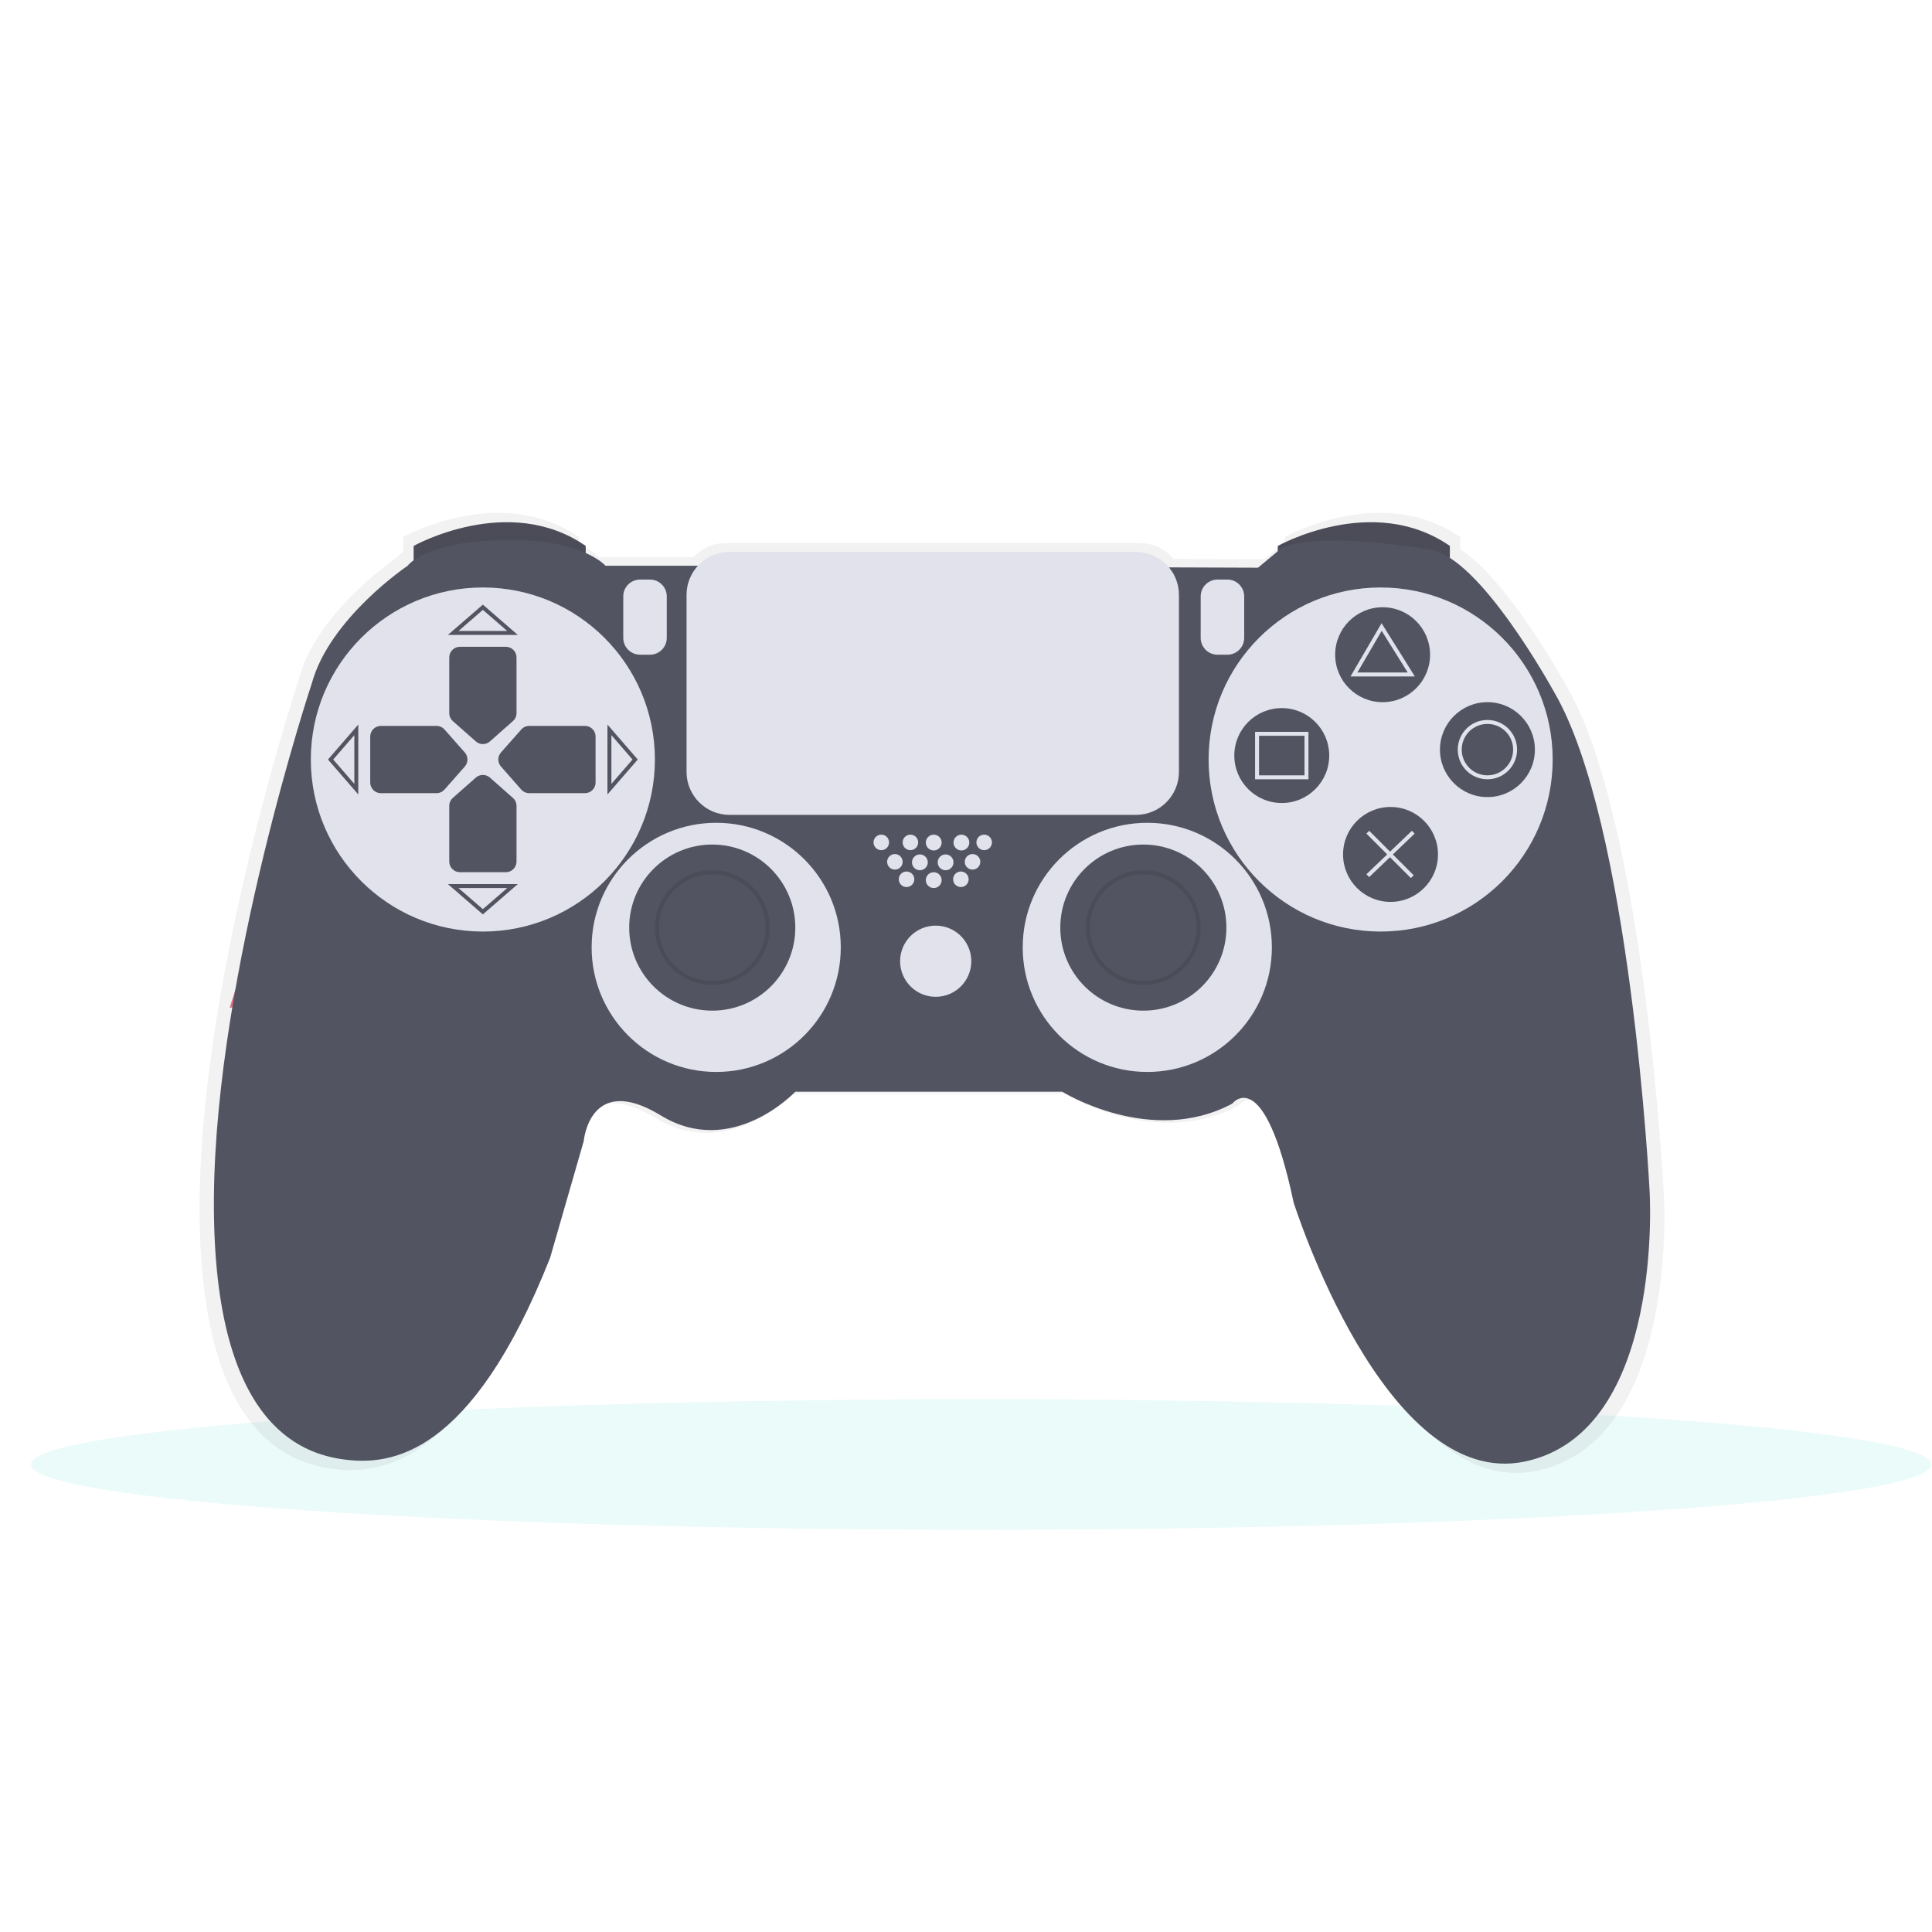 <svg width="150" height="150" viewBox="0 0 977 841" fill="none" xmlns="http://www.w3.org/2000/svg">
            <g clip-path="url(#clip0)">
              <path
                d="M178.77 422.99C167.4 432.99 116.22 441.59 116.22 441.59C116.22 441.59 131 391.86 142.37 381.81C147.848 377.103 154.958 374.741 162.164 375.236C169.369 375.731 176.09 379.043 180.873 384.455C185.655 389.867 188.115 396.944 187.719 404.156C187.324 411.367 184.106 418.133 178.76 422.99H178.77Z"
                fill="#30DAC5"
              />
              <path
                d="M181.16 534.39C171.65 546.22 122.66 563.29 122.66 563.29C122.66 563.29 128.82 511.77 138.33 499.95C142.911 494.313 149.537 490.718 156.761 489.953C163.984 489.187 171.217 491.313 176.877 495.864C182.538 500.416 186.166 507.024 186.969 514.243C187.771 521.463 185.683 528.706 181.16 534.39Z"
                fill="#30DAC5"
              />
              <path
                d="M178.77 422.99C167.4 432.99 116.22 441.59 116.22 441.59C116.22 441.59 131 391.86 142.37 381.81C147.848 377.103 154.958 374.741 162.164 375.236C169.369 375.731 176.09 379.043 180.873 384.455C185.655 389.867 188.115 396.944 187.719 404.156C187.324 411.367 184.106 418.133 178.76 422.99H178.77Z"
                fill="#FC6681"
              />
              <path
                d="M181.16 534.39C171.65 546.22 122.66 563.29 122.66 563.29C122.66 563.29 128.82 511.77 138.33 499.95C142.911 494.313 149.537 490.718 156.761 489.953C163.984 489.187 171.217 491.313 176.877 495.864C182.538 500.416 186.166 507.024 186.969 514.243C187.771 521.463 185.683 528.706 181.16 534.39Z"
                fill="#FC6681"
              />
              <path
                opacity="0.1"
                d="M496.18 705.58C761.553 705.58 976.68 690.805 976.68 672.58C976.68 654.355 761.553 639.58 496.18 639.58C230.807 639.58 15.68 654.355 15.68 672.58C15.68 690.805 230.807 705.58 496.18 705.58Z"
                fill="#30DAC5"
              />
              <path
                d="M841.4 536.07C841.4 536.07 831.71 345.86 791.93 278.54C791.93 278.54 762.76 225.26 738.38 209.72V203.58C698.6 176.04 649.65 203.58 649.65 203.58V206.3L639.45 214.8L593.52 214.64C591.441 212.135 588.836 210.119 585.888 208.736C582.941 207.353 579.725 206.637 576.47 206.64H366.89C363.827 206.637 360.796 207.269 357.99 208.499C355.184 209.728 352.664 211.526 350.59 213.78H302.89C302.89 213.78 300.08 210.51 292.69 207.22V203.58C252.91 176.04 203.96 203.58 203.96 203.58V210.97C202.797 211.738 201.764 212.687 200.9 213.78C200.9 213.78 160.61 240.78 151.43 274.46C151.43 274.46 101.96 422.86 100.94 539.13C99.92 655.4 144.8 671.72 168.25 674.78C191.7 677.84 233.52 673.78 274.32 570.78L291.66 510.61C291.66 510.61 294.72 474.91 331.44 497.35C368.16 519.79 400.79 485.11 400.79 485.11H538.49C538.49 485.11 584.34 513.63 626.2 491.15C626.2 491.15 642.52 469.73 657.82 542.15C657.82 542.15 704.74 691.06 777.15 675.76C849.56 660.46 841.4 536.07 841.4 536.07Z"
                fill="url(#paint0_linear)"
              />
              <path
                d="M209.18 219.08V208.08C209.18 208.08 257.18 181.08 296.18 208.08V218.08L209.18 219.08Z"
                fill="#535461"
              />
              <path
                d="M646.18 219.08V208.08C646.18 208.08 694.18 181.08 733.18 208.08V218.08L646.18 219.08Z"
                fill="#535461"
              />
              <path
                opacity="0.1"
                d="M209.18 219.08V208.08C209.18 208.08 257.18 181.08 296.18 208.08V218.08L209.18 219.08Z"
                fill="black"
              />
              <path
                opacity="0.1"
                d="M646.18 219.08V208.08C646.18 208.08 694.18 181.08 733.18 208.08V218.08L646.18 219.08Z"
                fill="black"
              />
              <path
                d="M353.18 218.08H306.18C306.18 218.08 294.18 204.08 254.18 205.08C214.18 206.08 206.18 218.08 206.18 218.08C206.18 218.08 166.68 244.58 157.68 277.58C157.68 277.58 109.18 423.08 108.18 537.08C107.18 651.08 151.18 667.08 174.18 670.08C197.18 673.08 238.18 669.08 278.18 568.08L295.18 509.08C295.18 509.08 298.18 474.08 334.18 496.08C370.18 518.08 402.18 484.08 402.18 484.08H537.18C537.18 484.08 582.18 512.08 623.18 490.08C623.18 490.08 639.18 469.08 654.18 540.08C654.18 540.08 700.18 686.08 771.18 671.08C842.18 656.08 834.18 534.08 834.18 534.08C834.18 534.08 824.68 347.58 785.68 281.58C785.68 281.58 748.18 213.08 723.18 210.08C723.18 210.08 669.18 200.08 648.18 209.08L636.18 219.08L353.18 218.08Z"
                fill="#535461"
              />
              <path
                d="M244.18 403.08C292.229 403.08 331.18 364.129 331.18 316.08C331.18 268.031 292.229 229.08 244.18 229.08C196.131 229.08 157.18 268.031 157.18 316.08C157.18 364.129 196.131 403.08 244.18 403.08Z"
                fill="#E2E2EC"
              />
              <path
                d="M698.18 403.08C746.229 403.08 785.18 364.129 785.18 316.08C785.18 268.031 746.229 229.08 698.18 229.08C650.131 229.08 611.18 268.031 611.18 316.08C611.18 364.129 650.131 403.08 698.18 403.08Z"
                fill="#E2E2EC"
              />
              <path
                d="M259.34 296.68L247.74 306.94C246.758 307.805 245.494 308.282 244.185 308.282C242.876 308.282 241.612 307.805 240.63 306.94L229.01 296.68C228.442 296.179 227.986 295.564 227.672 294.875C227.358 294.185 227.194 293.437 227.19 292.68V264.45C227.193 263.025 227.761 261.659 228.769 260.652C229.778 259.645 231.145 259.08 232.57 259.08H255.82C256.527 259.079 257.227 259.217 257.88 259.487C258.534 259.757 259.127 260.153 259.627 260.653C260.127 261.153 260.523 261.746 260.793 262.4C261.063 263.053 261.201 263.753 261.2 264.46V292.66C261.194 293.424 261.024 294.177 260.704 294.871C260.383 295.564 259.918 296.181 259.34 296.68V296.68Z"
                fill="#535461"
              />
              <path
                d="M259.34 335.47L247.74 325.22C246.758 324.355 245.494 323.878 244.185 323.878C242.876 323.878 241.612 324.355 240.63 325.22L229.01 335.48C228.442 335.981 227.986 336.596 227.672 337.285C227.358 337.975 227.194 338.723 227.19 339.48V367.68C227.189 368.387 227.327 369.087 227.597 369.74C227.867 370.394 228.263 370.987 228.763 371.487C229.263 371.987 229.856 372.383 230.51 372.653C231.163 372.923 231.863 373.061 232.57 373.06H255.82C256.526 373.061 257.225 372.923 257.878 372.654C258.531 372.385 259.124 371.99 259.624 371.491C260.123 370.992 260.52 370.4 260.79 369.747C261.061 369.095 261.2 368.396 261.2 367.69V339.49C261.194 338.726 261.024 337.973 260.704 337.279C260.383 336.586 259.918 335.969 259.34 335.47V335.47Z"
                fill="#535461"
              />
              <path
                d="M224.79 331.26L235.05 319.64C235.915 318.658 236.392 317.394 236.392 316.085C236.392 314.776 235.915 313.512 235.05 312.53L224.79 300.91C224.289 300.342 223.674 299.887 222.985 299.573C222.295 299.259 221.548 299.095 220.79 299.09H192.59C191.165 299.093 189.799 299.661 188.792 300.669C187.786 301.678 187.22 303.045 187.22 304.47V327.72C187.219 328.427 187.357 329.127 187.627 329.78C187.897 330.434 188.293 331.027 188.793 331.527C189.293 332.027 189.887 332.423 190.54 332.693C191.193 332.963 191.893 333.101 192.6 333.1H220.8C221.557 333.092 222.304 332.924 222.992 332.607C223.68 332.29 224.292 331.831 224.79 331.26V331.26Z"
                fill="#535461"
              />
              <path
                d="M263.58 331.26L253.34 319.63C252.473 318.649 251.995 317.384 251.995 316.075C251.995 314.766 252.473 313.501 253.34 312.52L263.6 300.9C264.101 300.332 264.716 299.876 265.405 299.562C266.095 299.248 266.842 299.084 267.6 299.08H295.8C296.507 299.079 297.207 299.217 297.86 299.487C298.514 299.757 299.107 300.153 299.607 300.653C300.107 301.153 300.503 301.746 300.773 302.4C301.043 303.053 301.181 303.753 301.18 304.46V327.71C301.181 328.416 301.043 329.115 300.774 329.768C300.505 330.421 300.109 331.014 299.611 331.514C299.112 332.013 298.519 332.41 297.867 332.68C297.215 332.951 296.516 333.09 295.81 333.09H267.61C266.847 333.089 266.092 332.925 265.398 332.609C264.703 332.294 264.083 331.834 263.58 331.26Z"
                fill="#535461"
              />
              <path
                d="M229.18 252.08H259.18L244.18 239.08L229.18 252.08Z"
                stroke="#535461"
                stroke-width="2"
                stroke-miterlimit="10"
              />
              <path
                d="M229.18 380.08H259.18L244.18 393.08L229.18 380.08Z"
                stroke="#535461"
                stroke-width="2"
                stroke-miterlimit="10"
              />
              <path
                d="M180.18 301.08V331.08L167.18 316.08L180.18 301.08Z"
                stroke="#535461"
                stroke-width="2"
                stroke-miterlimit="10"
              />
              <path
                d="M308.18 301.08V331.08L321.18 316.08L308.18 301.08Z"
                stroke="#535461"
                stroke-width="2"
                stroke-miterlimit="10"
              />
              <path
                d="M362.18 474.08C396.974 474.08 425.18 445.874 425.18 411.08C425.18 376.286 396.974 348.08 362.18 348.08C327.386 348.08 299.18 376.286 299.18 411.08C299.18 445.874 327.386 474.08 362.18 474.08Z"
                fill="#E2E2EC"
              />
              <path
                d="M360.18 443.08C383.376 443.08 402.18 424.276 402.18 401.08C402.18 377.884 383.376 359.08 360.18 359.08C336.984 359.08 318.18 377.884 318.18 401.08C318.18 424.276 336.984 443.08 360.18 443.08Z"
                fill="#535461"
              />
              <path
                d="M580.18 474.08C614.974 474.08 643.18 445.874 643.18 411.08C643.18 376.286 614.974 348.08 580.18 348.08C545.386 348.08 517.18 376.286 517.18 411.08C517.18 445.874 545.386 474.08 580.18 474.08Z"
                fill="#E2E2EC"
              />
              <path
                d="M578.18 443.08C601.376 443.08 620.18 424.276 620.18 401.08C620.18 377.884 601.376 359.08 578.18 359.08C554.984 359.08 536.18 377.884 536.18 401.08C536.18 424.276 554.984 443.08 578.18 443.08Z"
                fill="#535461"
              />
              <path
                opacity="0.1"
                d="M360.18 429.08C375.644 429.08 388.18 416.544 388.18 401.08C388.18 385.616 375.644 373.08 360.18 373.08C344.716 373.08 332.18 385.616 332.18 401.08C332.18 416.544 344.716 429.08 360.18 429.08Z"
                stroke="black"
                stroke-width="2"
                stroke-miterlimit="10"
              />
              <path
                opacity="0.1"
                d="M578.18 429.08C593.644 429.08 606.18 416.544 606.18 401.08C606.18 385.616 593.644 373.08 578.18 373.08C562.716 373.08 550.18 385.616 550.18 401.08C550.18 416.544 562.716 429.08 578.18 429.08Z"
                stroke="black"
                stroke-width="2"
                stroke-miterlimit="10"
              />
              <path
                d="M473.18 436.08C483.121 436.08 491.18 428.021 491.18 418.08C491.18 408.139 483.121 400.08 473.18 400.08C463.239 400.08 455.18 408.139 455.18 418.08C455.18 428.021 463.239 436.08 473.18 436.08Z"
                fill="#E2E2EC"
              />
              <path
                d="M445.67 361.93C447.841 361.93 449.6 360.171 449.6 358C449.6 355.83 447.841 354.07 445.67 354.07C443.5 354.07 441.74 355.83 441.74 358C441.74 360.171 443.5 361.93 445.67 361.93Z"
                fill="#E2E2EC"
              />
              <path
                d="M460.39 361.93C462.56 361.93 464.32 360.171 464.32 358C464.32 355.83 462.56 354.07 460.39 354.07C458.22 354.07 456.46 355.83 456.46 358C456.46 360.171 458.22 361.93 460.39 361.93Z"
                fill="#E2E2EC"
              />
              <path
                d="M458.43 380.58C460.6 380.58 462.36 378.82 462.36 376.65C462.36 374.479 460.6 372.72 458.43 372.72C456.26 372.72 454.5 374.479 454.5 376.65C454.5 378.82 456.26 380.58 458.43 380.58Z"
                fill="#E2E2EC"
              />
              <path
                d="M472.18 381.08C474.389 381.08 476.18 379.289 476.18 377.08C476.18 374.871 474.389 373.08 472.18 373.08C469.971 373.08 468.18 374.871 468.18 377.08C468.18 379.289 469.971 381.08 472.18 381.08Z"
                fill="#E2E2EC"
              />
              <path
                d="M485.91 380.58C488.08 380.58 489.84 378.82 489.84 376.65C489.84 374.479 488.08 372.72 485.91 372.72C483.739 372.72 481.98 374.479 481.98 376.65C481.98 378.82 483.739 380.58 485.91 380.58Z"
                fill="#E2E2EC"
              />
              <path
                d="M452.54 371.75C454.71 371.75 456.47 369.99 456.47 367.82C456.47 365.65 454.71 363.89 452.54 363.89C450.369 363.89 448.61 365.65 448.61 367.82C448.61 369.99 450.369 371.75 452.54 371.75Z"
                fill="#E2E2EC"
              />
              <path
                d="M465.18 372.08C467.389 372.08 469.18 370.289 469.18 368.08C469.18 365.871 467.389 364.08 465.18 364.08C462.971 364.08 461.18 365.871 461.18 368.08C461.18 370.289 462.971 372.08 465.18 372.08Z"
                fill="#E2E2EC"
              />
              <path
                d="M478.18 372.08C480.389 372.08 482.18 370.289 482.18 368.08C482.18 365.871 480.389 364.08 478.18 364.08C475.971 364.08 474.18 365.871 474.18 368.08C474.18 370.289 475.971 372.08 478.18 372.08Z"
                fill="#E2E2EC"
              />
              <path
                d="M491.8 371.75C493.971 371.75 495.73 369.99 495.73 367.82C495.73 365.65 493.971 363.89 491.8 363.89C489.63 363.89 487.87 365.65 487.87 367.82C487.87 369.99 489.63 371.75 491.8 371.75Z"
                fill="#E2E2EC"
              />
              <path
                d="M472.18 362.08C474.389 362.08 476.18 360.289 476.18 358.08C476.18 355.871 474.389 354.08 472.18 354.08C469.971 354.08 468.18 355.871 468.18 358.08C468.18 360.289 469.971 362.08 472.18 362.08Z"
                fill="#E2E2EC"
              />
              <path
                d="M486.18 362.08C488.389 362.08 490.18 360.289 490.18 358.08C490.18 355.871 488.389 354.08 486.18 354.08C483.971 354.08 482.18 355.871 482.18 358.08C482.18 360.289 483.971 362.08 486.18 362.08Z"
                fill="#E2E2EC"
              />
              <path
                d="M497.69 361.93C499.86 361.93 501.62 360.171 501.62 358C501.62 355.83 499.86 354.07 497.69 354.07C495.519 354.07 493.76 355.83 493.76 358C493.76 360.171 495.519 361.93 497.69 361.93Z"
                fill="#E2E2EC"
              />
              <path
                d="M328.68 225.08H323.68C318.986 225.08 315.18 228.886 315.18 233.58V254.58C315.18 259.274 318.986 263.08 323.68 263.08H328.68C333.375 263.08 337.18 259.274 337.18 254.58V233.58C337.18 228.886 333.375 225.08 328.68 225.08Z"
                fill="#E2E2EC"
              />
              <path
                d="M620.68 225.08H615.68C610.986 225.08 607.18 228.886 607.18 233.58V254.58C607.18 259.274 610.986 263.08 615.68 263.08H620.68C625.375 263.08 629.18 259.274 629.18 254.58V233.58C629.18 228.886 625.375 225.08 620.68 225.08Z"
                fill="#E2E2EC"
              />
              <path
                d="M699.18 287.08C712.435 287.08 723.18 276.335 723.18 263.08C723.18 249.825 712.435 239.08 699.18 239.08C685.925 239.08 675.18 249.825 675.18 263.08C675.18 276.335 685.925 287.08 699.18 287.08Z"
                fill="#535461"
              />
              <path
                d="M648.18 338.08C661.435 338.08 672.18 327.335 672.18 314.08C672.18 300.825 661.435 290.08 648.18 290.08C634.925 290.08 624.18 300.825 624.18 314.08C624.18 327.335 634.925 338.08 648.18 338.08Z"
                fill="#535461"
              />
              <path
                d="M752.18 335.08C765.435 335.08 776.18 324.335 776.18 311.08C776.18 297.825 765.435 287.08 752.18 287.08C738.925 287.08 728.18 297.825 728.18 311.08C728.18 324.335 738.925 335.08 752.18 335.08Z"
                fill="#535461"
              />
              <path
                d="M703.18 388.08C716.435 388.08 727.18 377.335 727.18 364.08C727.18 350.825 716.435 340.08 703.18 340.08C689.925 340.08 679.18 350.825 679.18 364.08C679.18 377.335 689.925 388.08 703.18 388.08Z"
                fill="#535461"
              />
              <path
                d="M574.43 211.08H368.93C356.918 211.08 347.18 220.818 347.18 232.83V322.33C347.18 334.342 356.918 344.08 368.93 344.08H574.43C586.442 344.08 596.18 334.342 596.18 322.33V232.83C596.18 220.818 586.442 211.08 574.43 211.08Z"
                fill="#E2E2EC"
              />
              <path
                d="M684.68 273.08L698.68 249.08L713.68 273.08H684.68Z"
                stroke="#E2E2EC"
                stroke-width="2"
                stroke-miterlimit="10"
              />
              <path
                d="M660.68 303.08H635.68V325.08H660.68V303.08Z"
                stroke="#E2E2EC"
                stroke-width="2"
                stroke-miterlimit="10"
              />
              <path
                d="M752.18 325.08C759.912 325.08 766.18 318.812 766.18 311.08C766.18 303.348 759.912 297.08 752.18 297.08C744.448 297.08 738.18 303.348 738.18 311.08C738.18 318.812 744.448 325.08 752.18 325.08Z"
                stroke="#E2E2EC"
                stroke-width="2"
                stroke-miterlimit="10"
              />
              <path
                d="M691.68 352.83L714.18 375.33"
                stroke="#E2E2EC"
                stroke-width="2"
                stroke-miterlimit="10"
              />
              <path
                d="M714.68 352.83L691.68 374.83"
                stroke="#E2E2EC"
                stroke-width="2"
                stroke-miterlimit="10"
              />
            </g>
            <defs>
              <linearGradient
                id="paint0_linear"
                x1="431938"
                y1="343335"
                x2="431938"
                y2="107584"
                gradientUnits="userSpaceOnUse"
              >
                <stop stop-color="#808080" stop-opacity="0.25" />
                <stop offset="0.54" stop-color="#808080" stop-opacity="0.12" />
                <stop offset="1" stop-color="#808080" stop-opacity="0.1" />
              </linearGradient>
              <clipPath id="clip0">
                <rect width="976.68" height="840.3" fill="white" />
              </clipPath>
            </defs>
          </svg>
